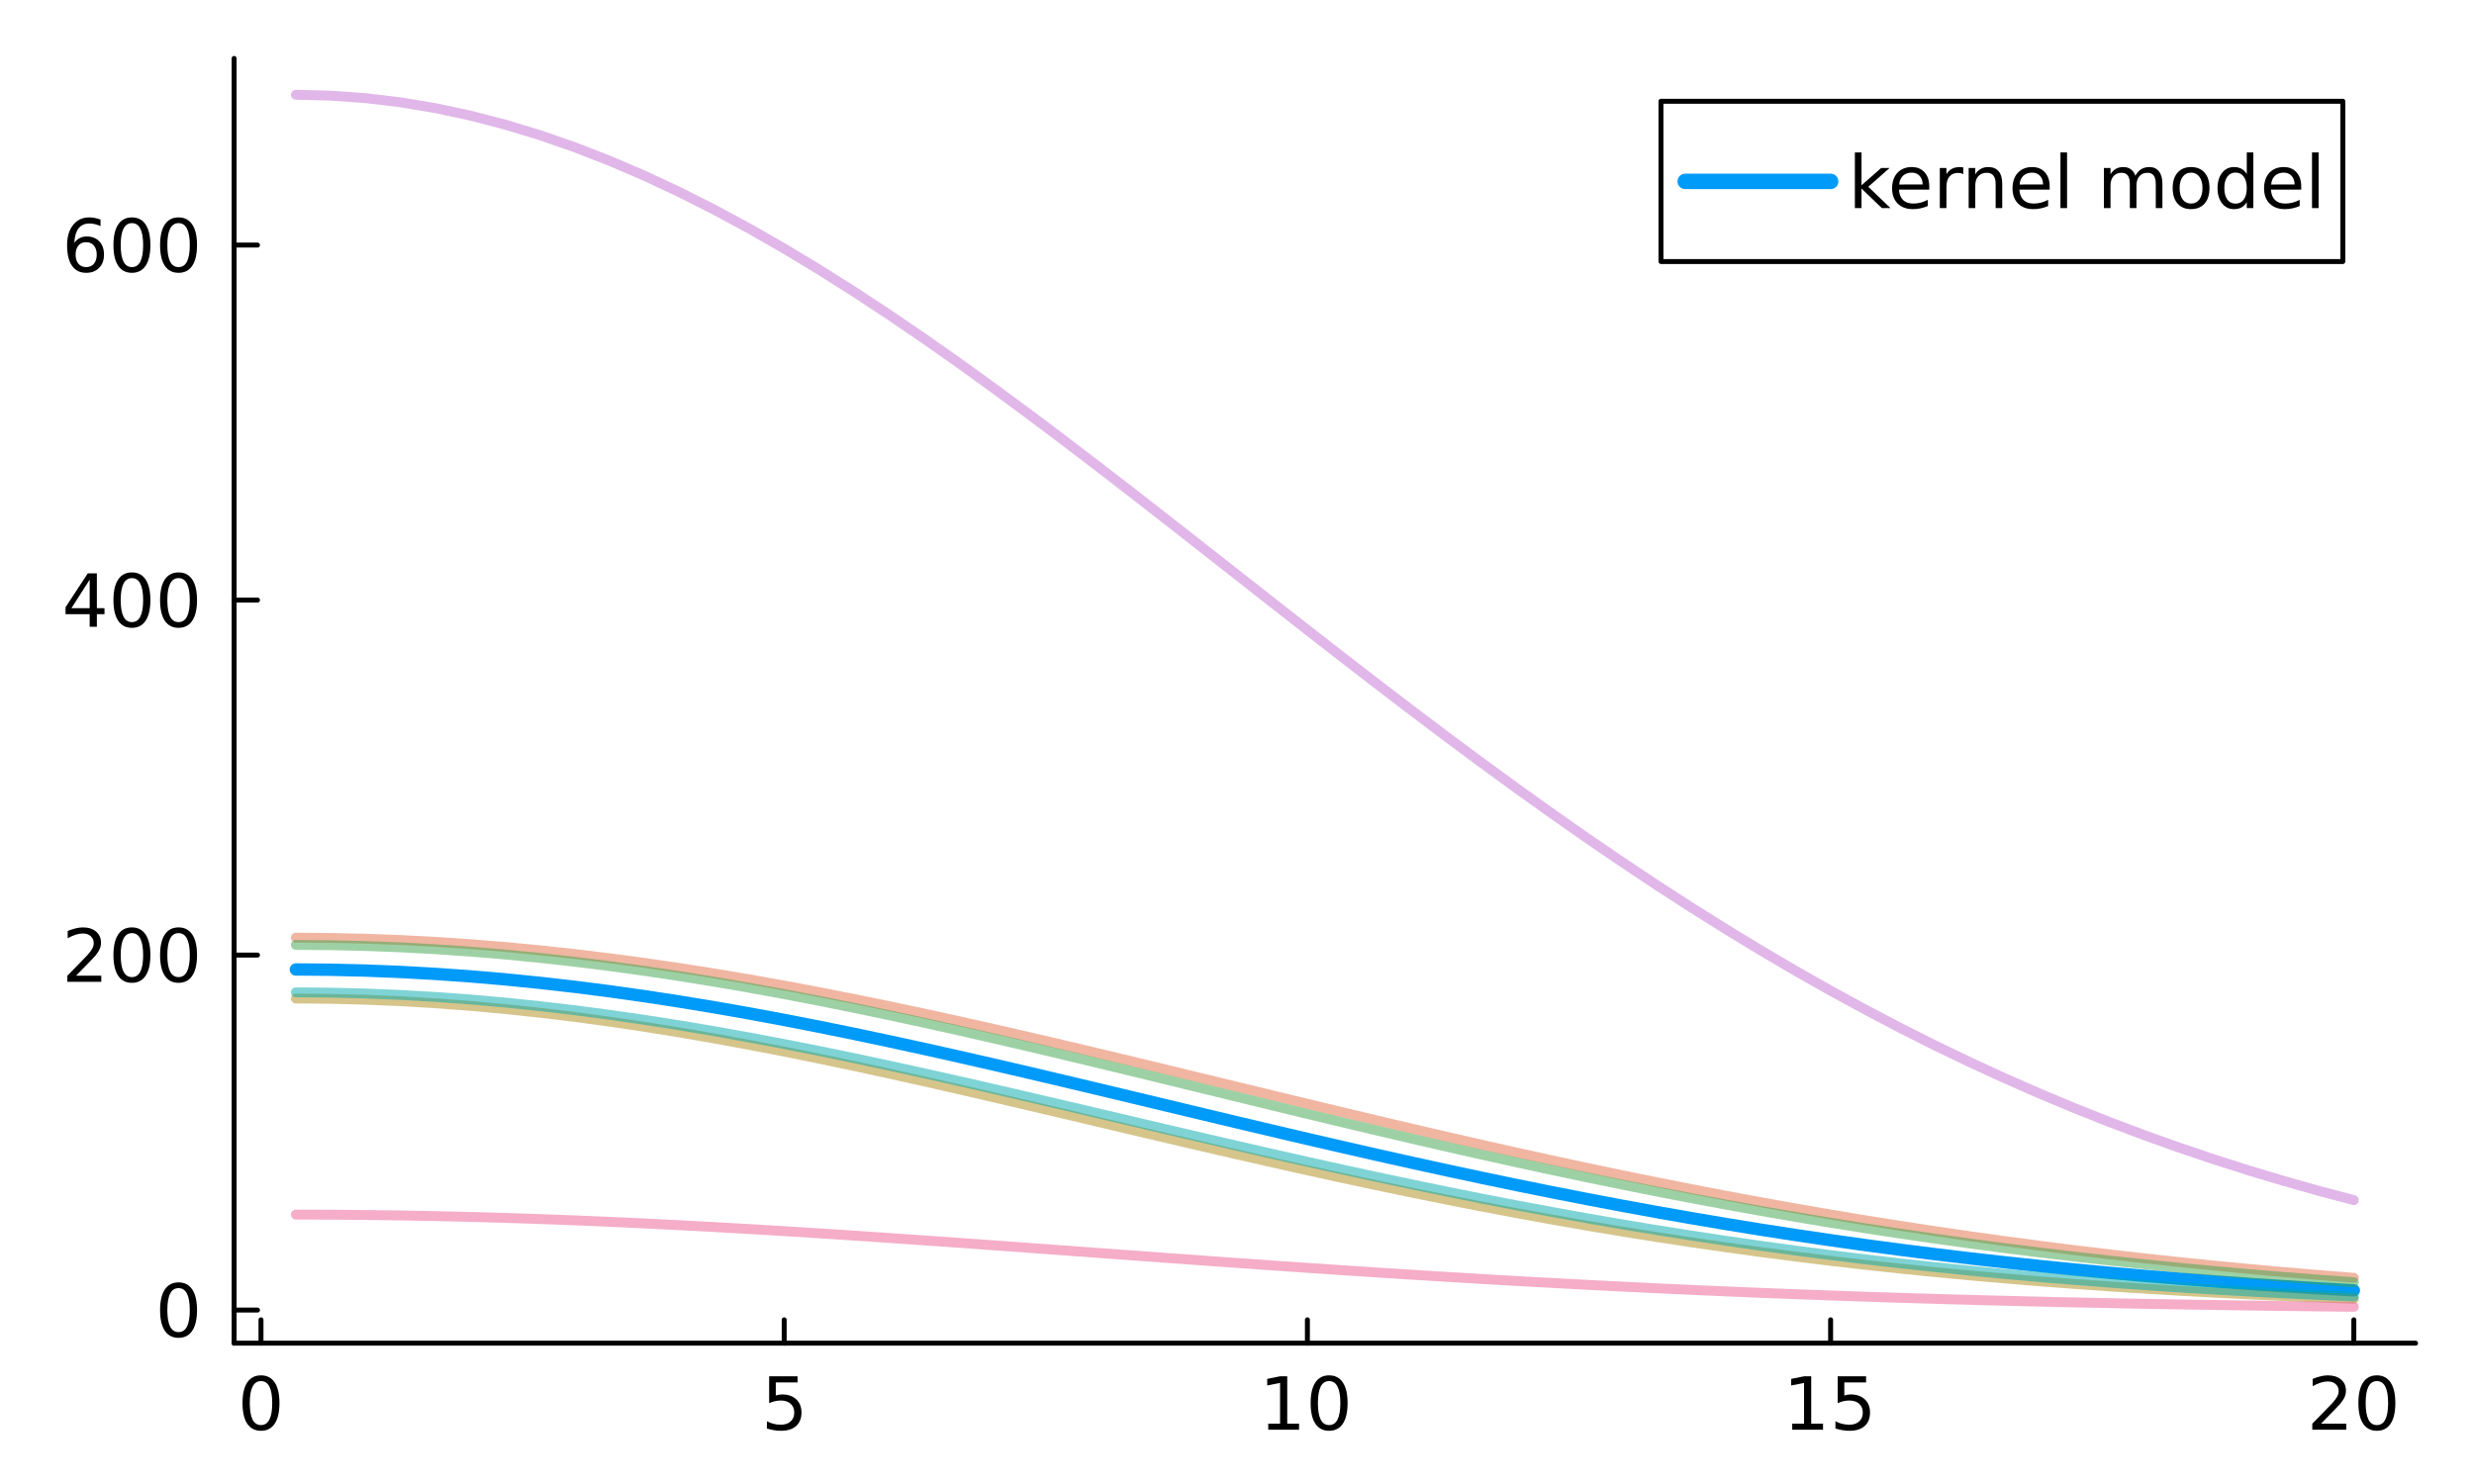 <?xml version="1.0" encoding="utf-8"?>
<svg xmlns="http://www.w3.org/2000/svg" xmlns:xlink="http://www.w3.org/1999/xlink" width="500" height="300" viewBox="0 0 2000 1200">
<rect x="0" y="0" width="2000" height="1200" fill="#333333" stroke="none"/>
<defs>
  <clipPath id="clip500">
    <rect x="0" y="0" width="2000" height="1200"/>
  </clipPath>
</defs>
<path clip-path="url(#clip500)" d="M0 1200 L2000 1200 L2000 0 L0 0  Z" fill="#ffffff" fill-rule="evenodd" fill-opacity="1"/>
<defs>
  <clipPath id="clip501">
    <rect x="400" y="0" width="1401" height="1200"/>
  </clipPath>
</defs>
<path clip-path="url(#clip500)" d="M189.27 1086.13 L1952.76 1086.13 L1952.76 47.244 L189.27 47.244  Z" fill="#ffffff" fill-rule="evenodd" fill-opacity="1"/>
<defs>
  <clipPath id="clip502">
    <rect x="189" y="47" width="1764" height="1040"/>
  </clipPath>
</defs>
<polyline clip-path="url(#clip500)" style="stroke:#000000; stroke-linecap:round; stroke-linejoin:round; stroke-width:4; stroke-opacity:1; fill:none" points="189.27,1086.13 1952.76,1086.13 "/>
<polyline clip-path="url(#clip500)" style="stroke:#000000; stroke-linecap:round; stroke-linejoin:round; stroke-width:4; stroke-opacity:1; fill:none" points="210.983,1086.13 210.983,1067.23 "/>
<polyline clip-path="url(#clip500)" style="stroke:#000000; stroke-linecap:round; stroke-linejoin:round; stroke-width:4; stroke-opacity:1; fill:none" points="633.949,1086.13 633.949,1067.23 "/>
<polyline clip-path="url(#clip500)" style="stroke:#000000; stroke-linecap:round; stroke-linejoin:round; stroke-width:4; stroke-opacity:1; fill:none" points="1056.91,1086.13 1056.91,1067.23 "/>
<polyline clip-path="url(#clip500)" style="stroke:#000000; stroke-linecap:round; stroke-linejoin:round; stroke-width:4; stroke-opacity:1; fill:none" points="1479.88,1086.13 1479.88,1067.23 "/>
<polyline clip-path="url(#clip500)" style="stroke:#000000; stroke-linecap:round; stroke-linejoin:round; stroke-width:4; stroke-opacity:1; fill:none" points="1902.85,1086.13 1902.85,1067.23 "/>
<path clip-path="url(#clip500)" d="M210.983 1116.78 Q206.469 1116.78 204.183 1121.23 Q201.926 1125.66 201.926 1134.57 Q201.926 1143.45 204.183 1147.91 Q206.469 1152.34 210.983 1152.34 Q215.526 1152.34 217.782 1147.91 Q220.068 1143.45 220.068 1134.57 Q220.068 1125.66 217.782 1121.23 Q215.526 1116.78 210.983 1116.78 M210.983 1112.15 Q218.245 1112.15 222.065 1117.9 Q225.913 1123.63 225.913 1134.57 Q225.913 1145.48 222.065 1151.24 Q218.245 1156.97 210.983 1156.97 Q203.72 1156.97 199.872 1151.24 Q196.052 1145.48 196.052 1134.57 Q196.052 1123.63 199.872 1117.9 Q203.72 1112.15 210.983 1112.15 Z" fill="#000000" fill-rule="nonzero" fill-opacity="1" /><path clip-path="url(#clip500)" d="M621.796 1112.93 L644.741 1112.93 L644.741 1117.85 L627.149 1117.85 L627.149 1128.44 Q628.422 1128 629.695 1127.8 Q630.968 1127.57 632.241 1127.57 Q639.475 1127.57 643.7 1131.53 Q647.924 1135.5 647.924 1142.27 Q647.924 1149.24 643.584 1153.12 Q639.244 1156.97 631.344 1156.97 Q628.624 1156.97 625.789 1156.5 Q622.982 1156.04 619.973 1155.12 L619.973 1149.24 Q622.577 1150.66 625.355 1151.35 Q628.133 1152.05 631.229 1152.05 Q636.234 1152.05 639.157 1149.41 Q642.079 1146.78 642.079 1142.27 Q642.079 1137.75 639.157 1135.12 Q636.234 1132.49 631.229 1132.49 Q628.885 1132.49 626.541 1133.01 Q624.226 1133.53 621.796 1134.63 L621.796 1112.93 Z" fill="#000000" fill-rule="nonzero" fill-opacity="1" /><path clip-path="url(#clip500)" d="M1025.27 1151.21 L1034.82 1151.21 L1034.82 1118.25 L1024.43 1120.34 L1024.43 1115.01 L1034.76 1112.93 L1040.61 1112.93 L1040.61 1151.21 L1050.16 1151.21 L1050.16 1156.13 L1025.27 1156.13 L1025.27 1151.21 Z" fill="#000000" fill-rule="nonzero" fill-opacity="1" /><path clip-path="url(#clip500)" d="M1074.46 1116.78 Q1069.95 1116.78 1067.66 1121.23 Q1065.41 1125.66 1065.41 1134.57 Q1065.41 1143.45 1067.66 1147.91 Q1069.95 1152.34 1074.46 1152.34 Q1079.01 1152.34 1081.26 1147.91 Q1083.55 1143.45 1083.55 1134.57 Q1083.55 1125.66 1081.26 1121.23 Q1079.01 1116.78 1074.46 1116.78 M1074.46 1112.15 Q1081.73 1112.15 1085.55 1117.9 Q1089.39 1123.63 1089.39 1134.57 Q1089.39 1145.48 1085.55 1151.24 Q1081.73 1156.97 1074.46 1156.97 Q1067.2 1156.97 1063.35 1151.24 Q1059.53 1145.48 1059.53 1134.57 Q1059.53 1123.63 1063.35 1117.9 Q1067.2 1112.15 1074.46 1112.15 Z" fill="#000000" fill-rule="nonzero" fill-opacity="1" /><path clip-path="url(#clip500)" d="M1448.86 1151.21 L1458.41 1151.21 L1458.41 1118.25 L1448.02 1120.34 L1448.02 1115.01 L1458.35 1112.93 L1464.2 1112.93 L1464.2 1151.21 L1473.75 1151.21 L1473.75 1156.13 L1448.86 1156.13 L1448.86 1151.21 Z" fill="#000000" fill-rule="nonzero" fill-opacity="1" /><path clip-path="url(#clip500)" d="M1485.61 1112.93 L1508.55 1112.93 L1508.55 1117.85 L1490.96 1117.85 L1490.96 1128.44 Q1492.24 1128 1493.51 1127.8 Q1494.78 1127.57 1496.05 1127.57 Q1503.29 1127.57 1507.51 1131.53 Q1511.74 1135.5 1511.74 1142.27 Q1511.74 1149.24 1507.4 1153.12 Q1503.06 1156.97 1495.16 1156.97 Q1492.44 1156.97 1489.6 1156.5 Q1486.8 1156.04 1483.79 1155.12 L1483.79 1149.24 Q1486.39 1150.66 1489.17 1151.35 Q1491.95 1152.05 1495.04 1152.05 Q1500.05 1152.05 1502.97 1149.41 Q1505.89 1146.78 1505.89 1142.27 Q1505.89 1137.75 1502.97 1135.12 Q1500.05 1132.49 1495.04 1132.49 Q1492.7 1132.49 1490.35 1133.01 Q1488.04 1133.53 1485.61 1134.63 L1485.61 1112.93 Z" fill="#000000" fill-rule="nonzero" fill-opacity="1" /><path clip-path="url(#clip500)" d="M1876.31 1151.21 L1896.71 1151.21 L1896.71 1156.13 L1869.28 1156.13 L1869.28 1151.21 Q1872.61 1147.77 1878.34 1141.98 Q1884.1 1136.16 1885.57 1134.48 Q1888.38 1131.33 1889.48 1129.16 Q1890.61 1126.96 1890.61 1124.85 Q1890.61 1121.41 1888.18 1119.24 Q1885.77 1117.07 1881.9 1117.07 Q1879.15 1117.07 1876.08 1118.02 Q1873.04 1118.98 1869.57 1120.91 L1869.57 1115.01 Q1873.1 1113.59 1876.17 1112.87 Q1879.23 1112.15 1881.78 1112.15 Q1888.49 1112.15 1892.49 1115.5 Q1896.48 1118.86 1896.48 1124.47 Q1896.48 1127.13 1895.47 1129.54 Q1894.48 1131.91 1891.85 1135.15 Q1891.13 1135.99 1887.25 1140.01 Q1883.37 1144 1876.31 1151.21 Z" fill="#000000" fill-rule="nonzero" fill-opacity="1" /><path clip-path="url(#clip500)" d="M1921.48 1116.78 Q1916.97 1116.78 1914.68 1121.23 Q1912.42 1125.66 1912.42 1134.57 Q1912.42 1143.45 1914.68 1147.91 Q1916.97 1152.34 1921.48 1152.34 Q1926.02 1152.34 1928.28 1147.91 Q1930.57 1143.45 1930.57 1134.57 Q1930.57 1125.66 1928.28 1121.23 Q1926.02 1116.78 1921.48 1116.78 M1921.48 1112.15 Q1928.74 1112.15 1932.56 1117.9 Q1936.41 1123.63 1936.41 1134.57 Q1936.41 1145.48 1932.56 1151.24 Q1928.74 1156.97 1921.48 1156.97 Q1914.22 1156.97 1910.37 1151.24 Q1906.55 1145.48 1906.55 1134.57 Q1906.55 1123.63 1910.37 1117.9 Q1914.22 1112.15 1921.48 1112.15 Z" fill="#000000" fill-rule="nonzero" fill-opacity="1" /><polyline clip-path="url(#clip500)" style="stroke:#000000; stroke-linecap:round; stroke-linejoin:round; stroke-width:4; stroke-opacity:1; fill:none" points="189.27,1086.13 189.27,47.244 "/>
<polyline clip-path="url(#clip500)" style="stroke:#000000; stroke-linecap:round; stroke-linejoin:round; stroke-width:4; stroke-opacity:1; fill:none" points="189.27,1059.36 208.168,1059.36 "/>
<polyline clip-path="url(#clip500)" style="stroke:#000000; stroke-linecap:round; stroke-linejoin:round; stroke-width:4; stroke-opacity:1; fill:none" points="189.27,772.301 208.168,772.301 "/>
<polyline clip-path="url(#clip500)" style="stroke:#000000; stroke-linecap:round; stroke-linejoin:round; stroke-width:4; stroke-opacity:1; fill:none" points="189.27,485.239 208.168,485.239 "/>
<polyline clip-path="url(#clip500)" style="stroke:#000000; stroke-linecap:round; stroke-linejoin:round; stroke-width:4; stroke-opacity:1; fill:none" points="189.27,198.178 208.168,198.178 "/>
<path clip-path="url(#clip500)" d="M144.34 1041.61 Q139.826 1041.61 137.54 1046.07 Q135.283 1050.49 135.283 1059.41 Q135.283 1068.29 137.54 1072.74 Q139.826 1077.17 144.34 1077.17 Q148.883 1077.17 151.14 1072.74 Q153.426 1068.29 153.426 1059.41 Q153.426 1050.49 151.14 1046.07 Q148.883 1041.61 144.34 1041.61 M144.34 1036.98 Q151.603 1036.98 155.422 1042.74 Q159.27 1048.47 159.27 1059.41 Q159.27 1070.31 155.422 1076.07 Q151.603 1081.8 144.34 1081.8 Q137.077 1081.8 133.229 1076.07 Q129.41 1070.31 129.41 1059.41 Q129.41 1048.47 133.229 1042.74 Q137.077 1036.98 144.34 1036.98 Z" fill="#000000" fill-rule="nonzero" fill-opacity="1" /><path clip-path="url(#clip500)" d="M61.47 788.982 L81.869 788.982 L81.869 793.901 L54.439 793.901 L54.439 788.982 Q57.766 785.539 63.495 779.752 Q69.254 773.936 70.729 772.257 Q73.536 769.103 74.635 766.933 Q75.764 764.734 75.764 762.622 Q75.764 759.179 73.334 757.009 Q70.932 754.838 67.055 754.838 Q64.306 754.838 61.239 755.793 Q58.2 756.748 54.728 758.687 L54.728 752.784 Q58.258 751.366 61.325 750.643 Q64.392 749.92 66.939 749.92 Q73.652 749.92 77.645 753.276 Q81.638 756.632 81.638 762.246 Q81.638 764.908 80.625 767.309 Q79.641 769.682 77.008 772.923 Q76.285 773.762 72.407 777.784 Q68.53 781.777 61.47 788.982 Z" fill="#000000" fill-rule="nonzero" fill-opacity="1" /><path clip-path="url(#clip500)" d="M106.638 754.549 Q102.124 754.549 99.838 759.005 Q97.581 763.432 97.581 772.344 Q97.581 781.227 99.838 785.683 Q102.124 790.11 106.638 790.11 Q111.18 790.11 113.437 785.683 Q115.723 781.227 115.723 772.344 Q115.723 763.432 113.437 759.005 Q111.18 754.549 106.638 754.549 M106.638 749.92 Q113.9 749.92 117.72 755.678 Q121.568 761.407 121.568 772.344 Q121.568 783.253 117.72 789.011 Q113.9 794.74 106.638 794.74 Q99.375 794.74 95.527 789.011 Q91.707 783.253 91.707 772.344 Q91.707 761.407 95.527 755.678 Q99.375 749.92 106.638 749.92 Z" fill="#000000" fill-rule="nonzero" fill-opacity="1" /><path clip-path="url(#clip500)" d="M144.34 754.549 Q139.826 754.549 137.54 759.005 Q135.283 763.432 135.283 772.344 Q135.283 781.227 137.54 785.683 Q139.826 790.11 144.34 790.11 Q148.883 790.11 151.14 785.683 Q153.426 781.227 153.426 772.344 Q153.426 763.432 151.14 759.005 Q148.883 754.549 144.34 754.549 M144.34 749.92 Q151.603 749.92 155.422 755.678 Q159.27 761.407 159.27 772.344 Q159.27 783.253 155.422 789.011 Q151.603 794.74 144.34 794.74 Q137.077 794.74 133.229 789.011 Q129.41 783.253 129.41 772.344 Q129.41 761.407 133.229 755.678 Q137.077 749.92 144.34 749.92 Z" fill="#000000" fill-rule="nonzero" fill-opacity="1" /><path clip-path="url(#clip500)" d="M72.494 468.732 L57.737 491.793 L72.494 491.793 L72.494 468.732 M70.961 463.639 L78.31 463.639 L78.31 491.793 L84.473 491.793 L84.473 496.654 L78.31 496.654 L78.31 506.839 L72.494 506.839 L72.494 496.654 L52.992 496.654 L52.992 491.012 L70.961 463.639 Z" fill="#000000" fill-rule="nonzero" fill-opacity="1" /><path clip-path="url(#clip500)" d="M106.638 467.488 Q102.124 467.488 99.838 471.944 Q97.581 476.371 97.581 485.283 Q97.581 494.166 99.838 498.622 Q102.124 503.049 106.638 503.049 Q111.18 503.049 113.437 498.622 Q115.723 494.166 115.723 485.283 Q115.723 476.371 113.437 471.944 Q111.18 467.488 106.638 467.488 M106.638 462.858 Q113.9 462.858 117.72 468.616 Q121.568 474.345 121.568 485.283 Q121.568 496.191 117.72 501.949 Q113.9 507.678 106.638 507.678 Q99.375 507.678 95.527 501.949 Q91.707 496.191 91.707 485.283 Q91.707 474.345 95.527 468.616 Q99.375 462.858 106.638 462.858 Z" fill="#000000" fill-rule="nonzero" fill-opacity="1" /><path clip-path="url(#clip500)" d="M144.34 467.488 Q139.826 467.488 137.54 471.944 Q135.283 476.371 135.283 485.283 Q135.283 494.166 137.54 498.622 Q139.826 503.049 144.34 503.049 Q148.883 503.049 151.14 498.622 Q153.426 494.166 153.426 485.283 Q153.426 476.371 151.14 471.944 Q148.883 467.488 144.34 467.488 M144.34 462.858 Q151.603 462.858 155.422 468.616 Q159.27 474.345 159.27 485.283 Q159.27 496.191 155.422 501.949 Q151.603 507.678 144.34 507.678 Q137.077 507.678 133.229 501.949 Q129.41 496.191 129.41 485.283 Q129.41 474.345 133.229 468.616 Q137.077 462.858 144.34 462.858 Z" fill="#000000" fill-rule="nonzero" fill-opacity="1" /><path clip-path="url(#clip500)" d="M69.659 195.849 Q65.724 195.849 63.409 198.54 Q61.123 201.231 61.123 205.918 Q61.123 210.577 63.409 213.297 Q65.724 215.987 69.659 215.987 Q73.594 215.987 75.88 213.297 Q78.195 210.577 78.195 205.918 Q78.195 201.231 75.88 198.54 Q73.594 195.849 69.659 195.849 M81.262 177.533 L81.262 182.857 Q79.063 181.815 76.806 181.265 Q74.578 180.716 72.379 180.716 Q66.592 180.716 63.525 184.622 Q60.486 188.528 60.052 196.427 Q61.759 193.91 64.335 192.579 Q66.91 191.219 70.006 191.219 Q76.516 191.219 80.278 195.183 Q84.068 199.118 84.068 205.918 Q84.068 212.573 80.133 216.595 Q76.198 220.617 69.659 220.617 Q62.164 220.617 58.2 214.888 Q54.236 209.13 54.236 198.221 Q54.236 187.978 59.097 181.902 Q63.959 175.797 72.147 175.797 Q74.346 175.797 76.574 176.231 Q78.831 176.665 81.262 177.533 Z" fill="#000000" fill-rule="nonzero" fill-opacity="1" /><path clip-path="url(#clip500)" d="M106.638 180.426 Q102.124 180.426 99.838 184.882 Q97.581 189.309 97.581 198.221 Q97.581 207.104 99.838 211.56 Q102.124 215.987 106.638 215.987 Q111.18 215.987 113.437 211.56 Q115.723 207.104 115.723 198.221 Q115.723 189.309 113.437 184.882 Q111.18 180.426 106.638 180.426 M106.638 175.797 Q113.9 175.797 117.72 181.555 Q121.568 187.284 121.568 198.221 Q121.568 209.13 117.72 214.888 Q113.9 220.617 106.638 220.617 Q99.375 220.617 95.527 214.888 Q91.707 209.13 91.707 198.221 Q91.707 187.284 95.527 181.555 Q99.375 175.797 106.638 175.797 Z" fill="#000000" fill-rule="nonzero" fill-opacity="1" /><path clip-path="url(#clip500)" d="M144.34 180.426 Q139.826 180.426 137.54 184.882 Q135.283 189.309 135.283 198.221 Q135.283 207.104 137.54 211.56 Q139.826 215.987 144.34 215.987 Q148.883 215.987 151.14 211.56 Q153.426 207.104 153.426 198.221 Q153.426 189.309 151.14 184.882 Q148.883 180.426 144.34 180.426 M144.34 175.797 Q151.603 175.797 155.422 181.555 Q159.27 187.284 159.27 198.221 Q159.27 209.13 155.422 214.888 Q151.603 220.617 144.34 220.617 Q137.077 220.617 133.229 214.888 Q129.41 209.13 129.41 198.221 Q129.41 187.284 133.229 181.555 Q137.077 175.797 144.34 175.797 Z" fill="#000000" fill-rule="nonzero" fill-opacity="1" /><polyline clip-path="url(#clip502)" style="stroke:#009af9; stroke-linecap:round; stroke-linejoin:round; stroke-width:10; stroke-opacity:1; fill:none" points="239.18,783.93 267.378,784.155 295.576,784.83 323.774,785.951 351.971,787.513 380.169,789.507 408.367,791.925 436.564,794.755 464.762,797.983 492.96,801.594 521.158,805.571 549.355,809.895 577.553,814.546 605.751,819.504 633.949,824.745 662.146,830.247 690.344,835.986 718.542,841.937 746.739,848.076 774.937,854.377 803.135,860.816 831.333,867.366 859.53,874.005 887.728,880.706 915.926,887.447 944.123,894.203 972.321,900.954 1000.52,907.677 1028.72,914.353 1056.91,920.961 1085.11,927.484 1113.31,933.906 1141.51,940.209 1169.71,946.381 1197.9,952.409 1226.1,958.28 1254.3,963.986 1282.5,969.516 1310.69,974.865 1338.89,980.024 1367.09,984.991 1395.29,989.761 1423.48,994.331 1451.68,998.7 1479.88,1002.87 1508.08,1006.84 1536.28,1010.61 1564.47,1014.18 1592.67,1017.56 1620.87,1020.75 1649.07,1023.75 1677.26,1026.58 1705.46,1029.23 1733.66,1031.71 1761.86,1034.03 1790.06,1036.19 1818.25,1038.2 1846.45,1040.07 1874.65,1041.8 1902.85,1043.41 "/>
<polyline clip-path="url(#clip502)" style="stroke:#e26f46; stroke-linecap:round; stroke-linejoin:round; stroke-width:8; stroke-opacity:0.5; fill:none" points="239.18,758.225 267.378,758.437 295.576,759.07 323.774,760.123 351.971,761.592 380.169,763.468 408.367,765.746 436.564,768.416 464.762,771.466 492.96,774.884 521.158,778.656 549.355,782.767 577.553,787.201 605.751,791.939 633.949,796.964 662.146,802.256 690.344,807.795 718.542,813.561 746.739,819.531 774.937,825.685 803.135,832.001 831.333,838.457 859.53,845.03 887.728,851.701 915.926,858.446 944.123,865.245 972.321,872.077 1000.52,878.922 1028.72,885.762 1056.91,892.576 1085.11,899.348 1113.31,906.061 1141.51,912.699 1169.71,919.246 1197.9,925.688 1226.1,932.014 1254.3,938.21 1282.5,944.267 1310.69,950.175 1338.89,955.925 1367.09,961.509 1395.29,966.922 1423.48,972.159 1451.68,977.214 1479.88,982.084 1508.08,986.769 1536.28,991.264 1564.47,995.572 1592.67,999.69 1620.87,1003.62 1649.07,1007.37 1677.26,1010.93 1705.46,1014.31 1733.66,1017.51 1761.86,1020.54 1790.06,1023.41 1818.25,1026.1 1846.45,1028.64 1874.65,1031.03 1902.85,1033.26 "/>
<polyline clip-path="url(#clip502)" style="stroke:#3da44d; stroke-linecap:round; stroke-linejoin:round; stroke-width:8; stroke-opacity:0.5; fill:none" points="239.18,764.084 267.378,764.302 295.576,764.956 323.774,766.042 351.971,767.555 380.169,769.489 408.367,771.836 436.564,774.586 464.762,777.725 492.96,781.241 521.158,785.119 549.355,789.342 577.553,793.893 605.751,798.753 633.949,803.901 662.146,809.318 690.344,814.981 718.542,820.869 746.739,826.959 774.937,833.228 803.135,839.652 831.333,846.21 859.53,852.877 887.728,859.631 915.926,866.449 944.123,873.31 972.321,880.192 1000.52,887.074 1028.72,893.936 1056.91,900.76 1085.11,907.527 1113.31,914.22 1141.51,920.822 1169.71,927.32 1197.9,933.699 1226.1,939.946 1254.3,946.05 1282.5,952.001 1310.69,957.79 1338.89,963.409 1367.09,968.85 1395.29,974.109 1423.48,979.182 1451.68,984.063 1479.88,988.752 1508.08,993.247 1536.28,997.547 1564.47,1001.65 1592.67,1005.57 1620.87,1009.29 1649.07,1012.82 1677.26,1016.17 1705.46,1019.33 1733.66,1022.32 1761.86,1025.14 1790.06,1027.79 1818.25,1030.27 1846.45,1032.6 1874.65,1034.78 1902.85,1036.82 "/>
<polyline clip-path="url(#clip502)" style="stroke:#c271d2; stroke-linecap:round; stroke-linejoin:round; stroke-width:8; stroke-opacity:0.5; fill:none" points="239.18,76.647 267.378,77.325 295.576,79.356 323.774,82.733 351.971,87.44 380.169,93.459 408.367,100.765 436.564,109.329 464.762,119.115 492.96,130.083 521.158,142.191 549.355,155.39 577.553,169.628 605.751,184.85 633.949,200.998 662.146,218.009 690.344,235.821 718.542,254.368 746.739,273.583 774.937,293.397 803.135,313.742 831.333,334.548 859.53,355.745 887.728,377.265 915.926,399.038 944.123,420.999 972.321,443.08 1000.52,465.219 1028.72,487.352 1056.91,509.421 1085.11,531.367 1113.31,553.138 1141.51,574.68 1169.71,595.945 1197.9,616.889 1226.1,637.469 1254.3,657.647 1282.5,677.387 1310.69,696.659 1338.89,715.433 1367.09,733.686 1395.29,751.395 1423.48,768.543 1451.68,785.115 1479.88,801.099 1508.08,816.488 1536.28,831.274 1564.47,845.456 1592.67,859.033 1620.87,872.007 1649.07,884.382 1677.26,896.166 1705.46,907.366 1733.66,917.992 1761.86,928.057 1790.06,937.574 1818.25,946.557 1846.45,955.021 1874.65,962.983 1902.85,970.461 "/>
<polyline clip-path="url(#clip502)" style="stroke:#ac8d18; stroke-linecap:round; stroke-linejoin:round; stroke-width:8; stroke-opacity:0.5; fill:none" points="239.18,807.44 267.378,807.68 295.576,808.399 323.774,809.592 351.971,811.253 380.169,813.372 408.367,815.937 436.564,818.935 464.762,822.348 492.96,826.157 521.158,830.342 549.355,834.88 577.553,839.748 605.751,844.919 633.949,850.367 662.146,856.064 690.344,861.983 718.542,868.094 746.739,874.369 774.937,880.779 803.135,887.296 831.333,893.89 859.53,900.534 887.728,907.202 915.926,913.868 944.123,920.507 972.321,927.095 1000.52,933.61 1028.72,940.032 1056.91,946.342 1085.11,952.522 1113.31,958.556 1141.51,964.431 1169.71,970.134 1197.9,975.654 1226.1,980.981 1254.3,986.11 1282.5,991.033 1310.69,995.747 1338.89,1000.25 1367.09,1004.54 1395.29,1008.61 1423.48,1012.47 1451.68,1016.12 1479.88,1019.56 1508.08,1022.8 1536.28,1025.83 1564.47,1028.68 1592.67,1031.33 1620.87,1033.81 1649.07,1036.11 1677.26,1038.24 1705.46,1040.22 1733.66,1042.04 1761.86,1043.72 1790.06,1045.26 1818.25,1046.68 1846.45,1047.97 1874.65,1049.16 1902.85,1050.23 "/>
<polyline clip-path="url(#clip502)" style="stroke:#00a9ad; stroke-linecap:round; stroke-linejoin:round; stroke-width:8; stroke-opacity:0.5; fill:none" points="239.18,802.442 267.378,802.674 295.576,803.371 323.774,804.528 351.971,806.14 380.169,808.196 408.367,810.687 436.564,813.599 464.762,816.916 492.96,820.622 521.158,824.697 549.355,829.12 577.553,833.869 605.751,838.919 633.949,844.246 662.146,849.825 690.344,855.629 718.542,861.63 746.739,867.803 774.937,874.118 803.135,880.55 831.333,887.071 859.53,893.654 887.728,900.275 915.926,906.907 944.123,913.528 972.321,920.113 1000.52,926.642 1028.72,933.094 1056.91,939.45 1085.11,945.692 1113.31,951.804 1141.51,957.772 1169.71,963.582 1197.9,969.224 1226.1,974.687 1254.3,979.962 1282.5,985.044 1310.69,989.927 1338.89,994.606 1367.09,999.079 1395.29,1003.34 1423.48,1007.4 1451.68,1011.25 1479.88,1014.9 1508.08,1018.35 1536.28,1021.59 1564.47,1024.64 1592.67,1027.51 1620.87,1030.19 1649.07,1032.69 1677.26,1035.02 1705.46,1037.19 1733.66,1039.2 1761.86,1041.07 1790.06,1042.79 1818.25,1044.37 1846.45,1045.83 1874.65,1047.17 1902.85,1048.4 "/>
<polyline clip-path="url(#clip502)" style="stroke:#ed5d92; stroke-linecap:round; stroke-linejoin:round; stroke-width:8; stroke-opacity:0.5; fill:none" points="239.18,982.165 267.378,982.24 295.576,982.464 323.774,982.836 351.971,983.354 380.169,984.015 408.367,984.814 436.564,985.749 464.762,986.812 492.96,987.999 521.158,989.302 549.355,990.715 577.553,992.229 605.751,993.838 633.949,995.532 662.146,997.303 690.344,999.141 718.542,1001.04 746.739,1002.99 774.937,1004.97 803.135,1006.99 831.333,1009.03 859.53,1011.09 887.728,1013.15 915.926,1015.21 944.123,1017.26 972.321,1019.29 1000.52,1021.3 1028.72,1023.28 1056.91,1025.22 1085.11,1027.12 1113.31,1028.97 1141.51,1030.77 1169.71,1032.52 1197.9,1034.21 1226.1,1035.84 1254.3,1037.4 1282.5,1038.91 1310.69,1040.34 1338.89,1041.71 1367.09,1043.01 1395.29,1044.25 1423.48,1045.42 1451.68,1046.52 1479.88,1047.56 1508.08,1048.54 1536.28,1049.45 1564.47,1050.31 1592.67,1051.1 1620.87,1051.84 1649.07,1052.53 1677.26,1053.17 1705.46,1053.76 1733.66,1054.3 1761.86,1054.8 1790.06,1055.26 1818.25,1055.68 1846.45,1056.06 1874.65,1056.41 1902.85,1056.73 "/>
<path clip-path="url(#clip500)" d="M1342.74 211.474 L1893.97 211.474 L1893.97 81.874 L1342.74 81.874  Z" fill="#ffffff" fill-rule="evenodd" fill-opacity="1"/>
<polyline clip-path="url(#clip500)" style="stroke:#000000; stroke-linecap:round; stroke-linejoin:round; stroke-width:4; stroke-opacity:1; fill:none" points="1342.74,211.474 1893.97,211.474 1893.97,81.874 1342.74,81.874 1342.74,211.474 "/>
<polyline clip-path="url(#clip500)" style="stroke:#009af9; stroke-linecap:round; stroke-linejoin:round; stroke-width:12.5; stroke-opacity:1; fill:none" points="1362.34,146.674 1479.9,146.674 "/>
<path clip-path="url(#clip500)" d="M1499.5 123.251 L1504.85 123.251 L1504.85 149.842 L1520.73 135.866 L1527.53 135.866 L1510.35 151.028 L1528.26 168.274 L1521.31 168.274 L1504.85 152.446 L1504.85 168.274 L1499.5 168.274 L1499.5 123.251 Z" fill="#000000" fill-rule="nonzero" fill-opacity="1" /><path clip-path="url(#clip500)" d="M1559.62 150.739 L1559.62 153.343 L1535.14 153.343 Q1535.49 158.841 1538.44 161.734 Q1541.42 164.599 1546.72 164.599 Q1549.79 164.599 1552.65 163.846 Q1555.54 163.094 1558.38 161.59 L1558.38 166.624 Q1555.51 167.84 1552.51 168.476 Q1549.5 169.113 1546.4 169.113 Q1538.65 169.113 1534.1 164.599 Q1529.59 160.085 1529.59 152.388 Q1529.59 144.431 1533.87 139.773 Q1538.18 135.085 1545.47 135.085 Q1552.01 135.085 1555.8 139.31 Q1559.62 143.505 1559.62 150.739 M1554.3 149.176 Q1554.24 144.807 1551.84 142.203 Q1549.47 139.599 1545.53 139.599 Q1541.08 139.599 1538.39 142.116 Q1535.72 144.634 1535.32 149.205 L1554.3 149.176 Z" fill="#000000" fill-rule="nonzero" fill-opacity="1" /><path clip-path="url(#clip500)" d="M1587.14 140.843 Q1586.24 140.322 1585.17 140.091 Q1584.13 139.83 1582.86 139.83 Q1578.34 139.83 1575.91 142.782 Q1573.51 145.704 1573.51 151.202 L1573.51 168.274 L1568.16 168.274 L1568.16 135.866 L1573.51 135.866 L1573.51 140.901 Q1575.19 137.95 1577.88 136.532 Q1580.57 135.085 1584.42 135.085 Q1584.97 135.085 1585.64 135.172 Q1586.3 135.23 1587.11 135.374 L1587.14 140.843 Z" fill="#000000" fill-rule="nonzero" fill-opacity="1" /><path clip-path="url(#clip500)" d="M1618.62 148.713 L1618.62 168.274 L1613.3 168.274 L1613.3 148.887 Q1613.3 144.286 1611.5 142.001 Q1609.71 139.715 1606.12 139.715 Q1601.81 139.715 1599.32 142.464 Q1596.83 145.212 1596.83 149.958 L1596.83 168.274 L1591.48 168.274 L1591.48 135.866 L1596.83 135.866 L1596.83 140.901 Q1598.74 137.979 1601.32 136.532 Q1603.92 135.085 1607.31 135.085 Q1612.89 135.085 1615.76 138.557 Q1618.62 142.001 1618.62 148.713 Z" fill="#000000" fill-rule="nonzero" fill-opacity="1" /><path clip-path="url(#clip500)" d="M1656.96 150.739 L1656.96 153.343 L1632.48 153.343 Q1632.83 158.841 1635.78 161.734 Q1638.76 164.599 1644.06 164.599 Q1647.12 164.599 1649.99 163.846 Q1652.88 163.094 1655.72 161.59 L1655.72 166.624 Q1652.85 167.84 1649.84 168.476 Q1646.83 169.113 1643.74 169.113 Q1635.98 169.113 1631.44 164.599 Q1626.93 160.085 1626.93 152.388 Q1626.93 144.431 1631.21 139.773 Q1635.52 135.085 1642.81 135.085 Q1649.35 135.085 1653.14 139.31 Q1656.96 143.505 1656.96 150.739 M1651.64 149.176 Q1651.58 144.807 1649.18 142.203 Q1646.8 139.599 1642.87 139.599 Q1638.41 139.599 1635.72 142.116 Q1633.06 144.634 1632.66 149.205 L1651.64 149.176 Z" fill="#000000" fill-rule="nonzero" fill-opacity="1" /><path clip-path="url(#clip500)" d="M1665.7 123.251 L1671.02 123.251 L1671.02 168.274 L1665.7 168.274 L1665.7 123.251 Z" fill="#000000" fill-rule="nonzero" fill-opacity="1" /><path clip-path="url(#clip500)" d="M1726.23 142.087 Q1728.23 138.499 1731.01 136.792 Q1733.78 135.085 1737.55 135.085 Q1742.61 135.085 1745.36 138.644 Q1748.11 142.174 1748.11 148.713 L1748.11 168.274 L1742.75 168.274 L1742.75 148.887 Q1742.75 144.229 1741.1 141.972 Q1739.45 139.715 1736.07 139.715 Q1731.93 139.715 1729.53 142.464 Q1727.13 145.212 1727.13 149.958 L1727.13 168.274 L1721.78 168.274 L1721.78 148.887 Q1721.78 144.2 1720.13 141.972 Q1718.48 139.715 1715.03 139.715 Q1710.95 139.715 1708.55 142.492 Q1706.15 145.241 1706.15 149.958 L1706.15 168.274 L1700.8 168.274 L1700.8 135.866 L1706.15 135.866 L1706.15 140.901 Q1707.97 137.921 1710.52 136.503 Q1713.07 135.085 1716.57 135.085 Q1720.1 135.085 1722.56 136.879 Q1725.05 138.673 1726.23 142.087 Z" fill="#000000" fill-rule="nonzero" fill-opacity="1" /><path clip-path="url(#clip500)" d="M1771.28 139.599 Q1767 139.599 1764.51 142.955 Q1762.02 146.283 1762.02 152.099 Q1762.02 157.915 1764.48 161.271 Q1766.97 164.599 1771.28 164.599 Q1775.54 164.599 1778.03 161.242 Q1780.51 157.886 1780.51 152.099 Q1780.51 146.341 1778.03 142.984 Q1775.54 139.599 1771.28 139.599 M1771.28 135.085 Q1778.23 135.085 1782.19 139.599 Q1786.16 144.113 1786.16 152.099 Q1786.16 160.056 1782.19 164.599 Q1778.23 169.113 1771.28 169.113 Q1764.31 169.113 1760.35 164.599 Q1756.41 160.056 1756.41 152.099 Q1756.41 144.113 1760.35 139.599 Q1764.31 135.085 1771.28 135.085 Z" fill="#000000" fill-rule="nonzero" fill-opacity="1" /><path clip-path="url(#clip500)" d="M1816.31 140.785 L1816.31 123.251 L1821.63 123.251 L1821.63 168.274 L1816.31 168.274 L1816.31 163.412 Q1814.63 166.306 1812.05 167.724 Q1809.51 169.113 1805.92 169.113 Q1800.04 169.113 1796.34 164.425 Q1792.67 159.738 1792.67 152.099 Q1792.67 144.46 1796.34 139.773 Q1800.04 135.085 1805.92 135.085 Q1809.51 135.085 1812.05 136.503 Q1814.63 137.892 1816.31 140.785 M1798.16 152.099 Q1798.16 157.973 1800.57 161.329 Q1803 164.657 1807.22 164.657 Q1811.45 164.657 1813.88 161.329 Q1816.31 157.973 1816.31 152.099 Q1816.31 146.225 1813.88 142.898 Q1811.45 139.541 1807.22 139.541 Q1803 139.541 1800.57 142.898 Q1798.16 146.225 1798.16 152.099 Z" fill="#000000" fill-rule="nonzero" fill-opacity="1" /><path clip-path="url(#clip500)" d="M1860.32 150.739 L1860.32 153.343 L1835.84 153.343 Q1836.18 158.841 1839.14 161.734 Q1842.12 164.599 1847.41 164.599 Q1850.48 164.599 1853.34 163.846 Q1856.24 163.094 1859.07 161.59 L1859.07 166.624 Q1856.21 167.84 1853.2 168.476 Q1850.19 169.113 1847.09 169.113 Q1839.34 169.113 1834.8 164.599 Q1830.28 160.085 1830.28 152.388 Q1830.28 144.431 1834.56 139.773 Q1838.88 135.085 1846.17 135.085 Q1852.71 135.085 1856.5 139.31 Q1860.32 143.505 1860.32 150.739 M1854.99 149.176 Q1854.93 144.807 1852.53 142.203 Q1850.16 139.599 1846.22 139.599 Q1841.77 139.599 1839.08 142.116 Q1836.42 144.634 1836.01 149.205 L1854.99 149.176 Z" fill="#000000" fill-rule="nonzero" fill-opacity="1" /><path clip-path="url(#clip500)" d="M1869.05 123.251 L1874.38 123.251 L1874.38 168.274 L1869.05 168.274 L1869.05 123.251 Z" fill="#000000" fill-rule="nonzero" fill-opacity="1" /></svg>
